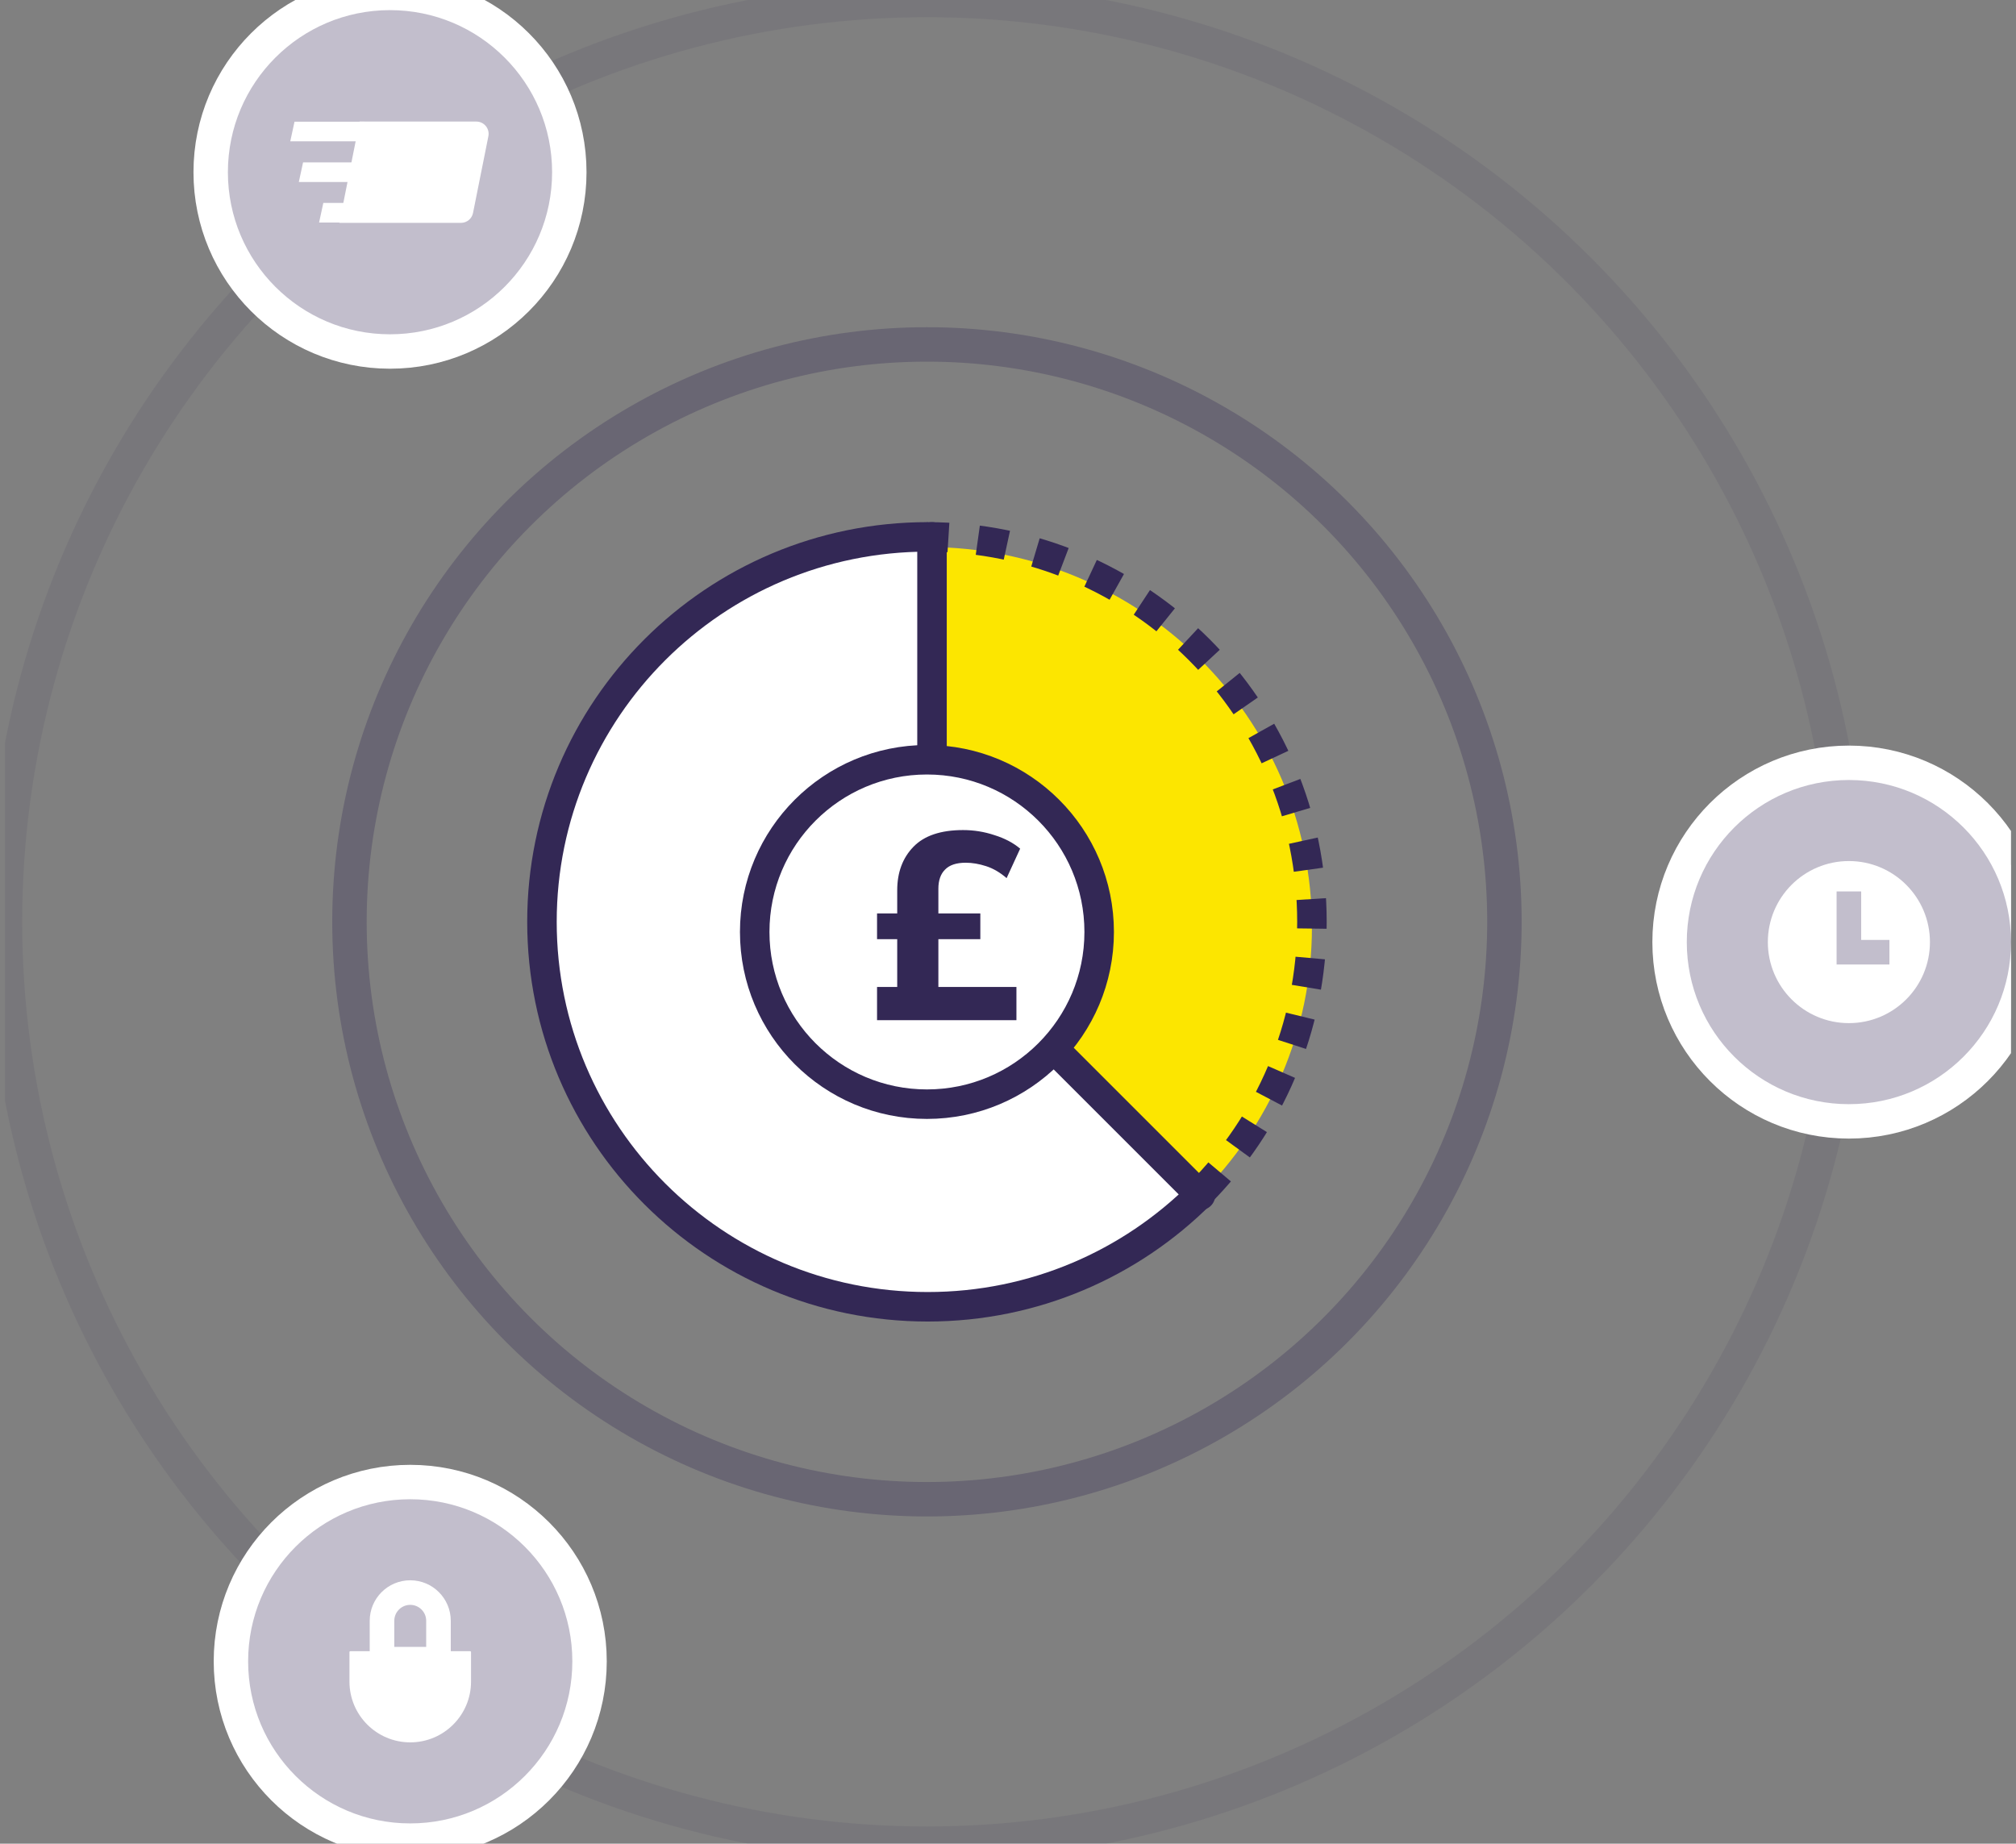 <svg width="164" height="150" viewBox="0 0 164 150" fill="none" xmlns="http://www.w3.org/2000/svg">
<rect x="0" y="0" width="164" height="150" fill="#808080" stroke="none"/>
<g clip-path="url(#clip0_1554_39410)">
<circle opacity="0.1" cx="75.406" cy="75" r="75" stroke="#332855" stroke-width="2.8"/>
<circle cx="33.372" cy="135.165" r="14.587" fill="#C2BECC" stroke="white" stroke-width="2.8"/>
<path d="M31.726 28.598C39.782 28.598 46.313 22.067 46.313 14.011C46.313 5.955 39.782 -0.576 31.726 -0.576C23.67 -0.576 17.139 5.955 17.139 14.011C17.139 22.067 23.67 28.598 31.726 28.598Z" fill="#C2BECC" stroke="white" stroke-width="2.8"/>
<path fill-rule="evenodd" clip-rule="evenodd" d="M29.254 9.89H38.748C39.379 9.89 39.853 10.467 39.729 11.086L38.48 17.328C38.387 17.795 37.977 18.132 37.5 18.132H27.605L29.254 9.89Z" fill="white"/>
<path fill-rule="evenodd" clip-rule="evenodd" d="M29.657 9.903H23.958L23.613 11.498H29.657V9.903Z" fill="white"/>
<path fill-rule="evenodd" clip-rule="evenodd" d="M30.352 13.213H24.654L24.309 14.808H30.352V13.213Z" fill="white"/>
<path fill-rule="evenodd" clip-rule="evenodd" d="M32.001 16.51H26.302L25.957 18.105H32.001V16.51Z" fill="white"/>
<circle cx="150.406" cy="76.648" r="14.587" fill="#C2BECC" stroke="white" stroke-width="2.8"/>
<ellipse cx="150.406" cy="76.648" rx="6.593" ry="6.593" fill="white"/>
<path d="M150.406 72.527V77.472H153.703" stroke="#C2BECC" stroke-width="2"/>
<path fill-rule="evenodd" clip-rule="evenodd" d="M75.468 43.681C58.137 43.681 44.088 57.703 44.088 75C44.088 92.297 58.137 106.319 75.468 106.319C84.135 106.319 91.98 102.812 97.659 97.144" fill="white"/>
<path d="M75.468 43.681C58.137 43.681 44.088 57.703 44.088 75C44.088 92.297 58.137 106.319 75.468 106.319V106.319C84.135 106.319 91.98 102.812 97.659 97.144" stroke="#332855" stroke-width="2.4"/>
<path fill-rule="evenodd" clip-rule="evenodd" d="M97.589 97.253C103.235 91.66 106.725 83.945 106.725 75.425C106.725 58.349 92.703 44.505 75.406 44.505V75.425L97.589 97.253Z" fill="#FCE600"/>
<path d="M97.589 97.109C103.235 91.444 106.725 83.63 106.725 75C106.725 57.703 92.703 43.681 75.406 43.681" stroke="#332855" stroke-width="2.4" stroke-dasharray="2.4"/>
<path d="M75.818 75V43.681" stroke="#332855" stroke-width="2.4" stroke-linecap="round"/>
<path d="M75.571 75.165L97.656 97.25" stroke="#332855" stroke-width="2.4" stroke-linecap="round"/>
<ellipse cx="75.406" cy="75.824" rx="14.011" ry="14.011" fill="white" stroke="#332855" stroke-width="2.4"/>
<path d="M71.347 83V80.3H72.988V76.412H71.347V74.317H72.988V72.438C72.988 70.983 73.427 69.802 74.306 68.895C75.184 67.988 76.531 67.534 78.345 67.534C79.223 67.534 80.073 67.671 80.894 67.945C81.729 68.204 82.427 68.571 82.989 69.046L81.887 71.444C81.355 70.983 80.8 70.659 80.224 70.472C79.648 70.285 79.094 70.191 78.561 70.191C77.798 70.191 77.236 70.378 76.876 70.753C76.516 71.113 76.336 71.631 76.336 72.308V74.317H79.749V76.412H76.336V80.3H82.686V83H71.347Z" fill="#332855"/>
<ellipse opacity="0.3" cx="75.406" cy="75" rx="46.978" ry="46.978" stroke="#332855" stroke-width="2.8"/>
<path fill-rule="evenodd" clip-rule="evenodd" d="M28.428 134.414C28.428 134.374 28.461 134.341 28.501 134.341H38.244C38.285 134.341 38.318 134.374 38.318 134.414V136.813C38.318 139.544 36.104 141.758 33.373 141.758C30.642 141.758 28.428 139.544 28.428 136.813V134.414Z" fill="white"/>
<path d="M31.076 131.868C31.076 130.6 32.104 129.571 33.373 129.571C34.641 129.571 35.67 130.6 35.67 131.868V134.989H31.076V131.868Z" stroke="white" stroke-width="2"/>
</g>
<defs>
<clipPath id="clip0_1554_39410">
<rect width="163.187" height="150" fill="white" transform="translate(0.406)"/>
</clipPath>
</defs>
</svg>
